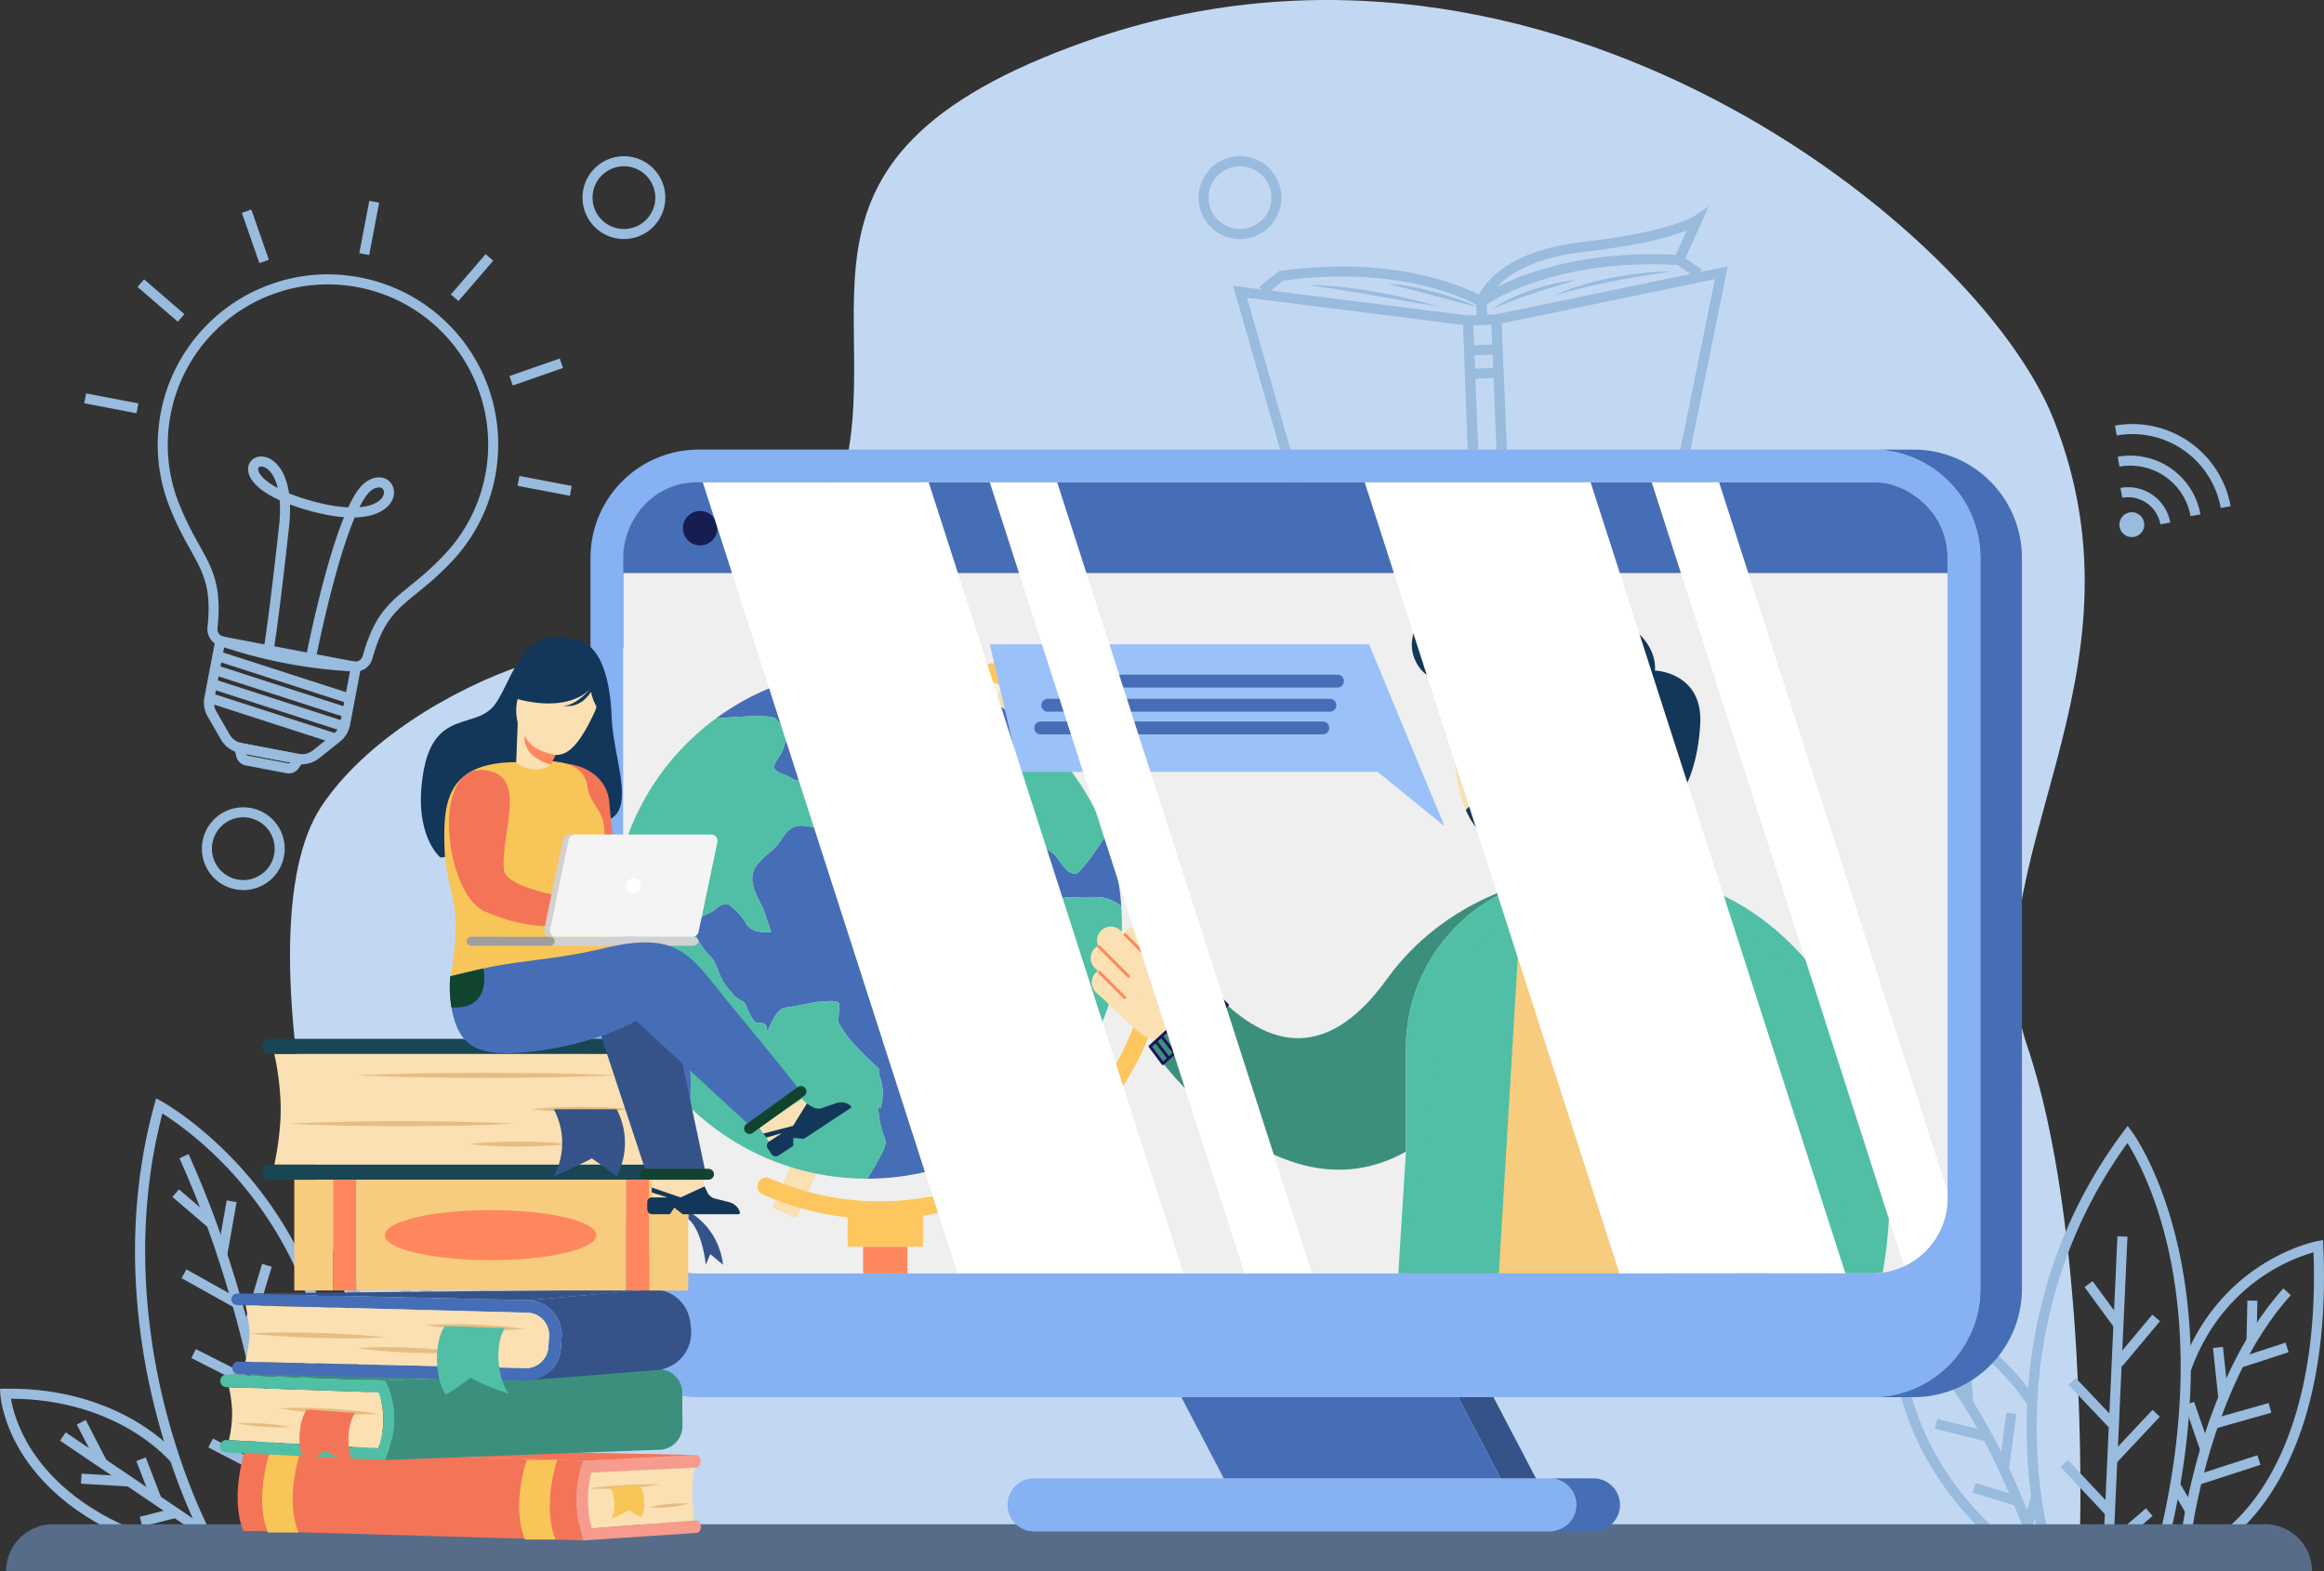<svg xmlns="http://www.w3.org/2000/svg" viewBox="0 0 2777.975 1878.156"><rect x="0" y="0" width="2777.975" height="1878.156" fill="#333333" stroke="none"/><defs><clipPath id="prefix__a" transform="translate(-360.852 -312.827)"><path d="M2688.84 979.722v764.906a90.282 90.282 0 01-51.89 81.719 89.14 89.14 0 01-38.38 8.616H1196.17a90.449 90.449 0 01-90.337-90.335V979.722a90.449 90.449 0 0190.337-90.334H2598.57a90.393 90.393 0 0190.27 90.334z" fill="none"/></clipPath></defs><g style="isolation:isolate"><path d="M2486.454 1823.128s9.22-359.302-63.252-572.775c-72.472-213.472 154.523-439.449 31.435-749.337-90.78-228.551-610.16-642.064-1153.015-452.803-412.148 143.692-223.081 341.867-304.689 555.004-81.607 213.137-200.56 448.557-243.573 495.449-43.014 46.891 40.06-180.913 40.248-282.312.188-101.399-306.982-6.991-409.406 147.544-102.424 154.535 31.493 642.709 85.169 739.04 53.676 96.33 184.396 120.191 184.396 120.191z" fill="#c2d8f2"/><path d="M2278.53 872.562a49.492 49.492 0 1149.492-49.492 49.548 49.548 0 01-49.492 49.492zm0-86.984a37.492 37.492 0 1037.492 37.492 37.535 37.535 0 00-37.492-37.492zM745.801 285.737a49.492 49.492 0 1149.492-49.492 49.548 49.548 0 01-49.492 49.492zm0-86.984a37.492 37.492 0 1037.492 37.492 37.535 37.535 0 00-37.492-37.492zM290.822 1063.974a49.492 49.492 0 1149.492-49.492 49.548 49.548 0 01-49.492 49.492zm0-86.985a37.492 37.492 0 1037.492 37.493 37.535 37.535 0 00-37.492-37.493zM1482.235 285.737a49.492 49.492 0 1149.492-49.492 49.548 49.548 0 01-49.492 49.492zm0-86.984a37.492 37.492 0 1037.492 37.492 37.535 37.535 0 00-37.492-37.492zM345.146 924.527a14.387 14.387 0 01-2.692-.254l-48.655-9.265a14.508 14.508 0 01-11.356-10.792l-4.393-18.026 89.64 17.069-10.709 15.15a14.52 14.52 0 01-11.835 6.118zm-51.02-23.06a2.481 2.481 0 001.918 1.753l48.654 9.265a2.482 2.482 0 002.428-.926z" fill="#9bd"/><path d="M360.795 913.563a33.348 33.348 0 01-6.243-.59l-67.852-12.92a33.278 33.278 0 01-22.64-16.106l-15.863-27.563a33.325 33.325 0 01-3.852-22.847l14.131-74.216 174.044 33.141-14.131 74.216a33.325 33.325 0 01-11.98 19.831l-24.883 19.805a33.279 33.279 0 01-20.731 7.249zM268.02 773.355l-11.887 62.427a21.32 21.32 0 002.464 14.616l15.864 27.563a21.288 21.288 0 0014.483 10.303l67.853 12.92a21.291 21.291 0 0017.257-4.26l24.883-19.804a21.322 21.322 0 007.664-12.687l11.886-62.427z" fill="#9bd"/><path d="M424.749 802.824a20.777 20.777 0 01-3.453-.289 585.209 585.209 0 01-156.668-29.83 21.216 21.216 0 01-16.592-22.896c5.055-46.95-5-64.976-20.224-92.264-7.483-13.415-15.964-28.619-24.576-50.134l-.473-1.18q-.678-1.71-1.324-3.436l-.362-.988q-.582-1.574-1.139-3.16c-.157-.448-.314-.9-.47-1.353q-.582-1.698-1.134-3.406l-.248-.756q-.645-2.024-1.247-4.068l-.375-1.291q-.453-1.572-.88-3.144l-.329-1.213q-.548-2.068-1.053-4.151l-.228-.969q-.4-1.688-.772-3.386l-.287-1.33q-.401-1.894-.767-3.786l-.11-.558c-.27-1.427-.52-2.86-.76-4.296l-.206-1.271q-.27-1.686-.513-3.384l-.164-1.14q-.297-2.166-.55-4.351l-.1-.938q-.199-1.796-.364-3.589l-.117-1.294a200.345 200.345 0 01-.314-4.132l-.026-.347a204.058 204.058 0 01-.23-4.476l-.045-1.247q-.063-1.78-.093-3.573l-.02-1.072q-.027-2.249-.005-4.499l.016-.947q.027-1.85.089-3.7l.044-1.27c.058-1.476.128-2.953.218-4.433l.008-.144c.094-1.526.212-3.054.341-4.583l.112-1.248q.167-1.843.368-3.694l.11-1.02q.263-2.295.575-4.582l.141-.978q.267-1.874.566-3.74l.205-1.259c.258-1.546.527-3.087.821-4.63q.483-2.54 1.029-5.054c.071-.329.147-.656.223-.984l.19-.832c.239-1.06.477-2.122.732-3.175.103-.421.21-.836.317-1.251l.264-1.037c.223-.886.447-1.772.683-2.651.126-.466.257-.93.389-1.392l.325-1.155c.218-.78.436-1.56.665-2.333.152-.515.31-1.027.47-1.538l.276-.897c.245-.798.49-1.596.746-2.389.175-.541.355-1.078.537-1.614l.28-.836c.26-.774.518-1.547.787-2.314.198-.564.4-1.123.604-1.681l.238-.653c.287-.793.575-1.585.873-2.372.23-.61.47-1.22.71-1.832l.12-.31c.328-.835.655-1.671.993-2.5.267-.657.541-1.31.815-1.963l.07-.168c.344-.818.689-1.634 1.042-2.446.31-.71.625-1.414.94-2.117.363-.805.726-1.607 1.097-2.403.324-.698.655-1.394.988-2.089q.57-1.188 1.15-2.365.51-1.03 1.037-2.061.595-1.168 1.201-2.322.538-1.023 1.086-2.037.62-1.148 1.254-2.283.56-1.004 1.132-2.005.646-1.129 1.304-2.243.584-.99 1.18-1.979c.444-.734.898-1.468 1.354-2.201.404-.65.809-1.296 1.219-1.939.464-.728.936-1.45 1.409-2.17.42-.638.837-1.275 1.262-1.906.48-.714.97-1.423 1.46-2.132l.173-.25c.373-.54.747-1.08 1.126-1.615.473-.668.955-1.33 1.436-1.99l.308-.424c.366-.504.733-1.008 1.104-1.507.47-.63.945-1.25 1.419-1.87l.513-.672c.335-.438.67-.876 1.009-1.31.479-.611.967-1.219 1.456-1.825l.55-.686c.336-.42.673-.84 1.014-1.254.473-.576.953-1.144 1.433-1.712l.697-.827c.325-.387.65-.774.98-1.157.518-.6 1.044-1.192 1.57-1.785l.658-.744c.319-.362.638-.724.961-1.082.52-.574 1.047-1.14 1.575-1.707l.827-.891c.289-.314.578-.627.872-.937.679-.715 1.37-1.422 2.063-2.128l.583-.6c.232-.24.465-.48.7-.717q1.688-1.698 3.416-3.356c.17-.163.344-.326.52-.488l.318-.298c.884-.838 1.766-1.672 2.66-2.491.302-.276.606-.547.91-.816l.887-.794a96.036 96.036 0 012.848-2.5l.9-.77c.56-.478 1.118-.957 1.683-1.427.393-.327.79-.649 1.188-.971l.89-.725c.545-.443 1.09-.887 1.64-1.324.411-.327.828-.65 1.245-.972l.834-.646c.567-.441 1.135-.882 1.708-1.315.466-.352.938-.7 1.41-1.048l.613-.453c.607-.45 1.215-.898 1.828-1.34.49-.352.981-.697 1.473-1.043l.604-.425c.613-.43 1.226-.86 1.843-1.284.547-.375 1.097-.743 1.647-1.111l.246-.164c.733-.49 1.408-.94 2.088-1.384a208.92 208.92 0 011.8-1.153l.133-.085c.704-.446 1.404-.89 2.11-1.327.657-.406 1.313-.803 1.97-1.199q1.066-.643 2.136-1.273a219.713 219.713 0 014.16-2.374q1.013-.562 2.037-1.115 1.087-.588 2.184-1.164 1.023-.538 2.062-1.068 1.103-.563 2.212-1.112 1.037-.515 2.088-1.021 1.115-.537 2.235-1.058 1.055-.492 2.114-.974 1.132-.513 2.268-1.008c.71-.31 1.42-.62 2.135-.924.759-.323 1.522-.637 2.286-.95l.101-.042c.687-.282 1.375-.564 2.066-.838.766-.305 1.539-.6 2.31-.896l.175-.067c.669-.257 1.338-.513 2.01-.762.757-.28 1.52-.55 2.284-.822l.384-.137c.622-.222 1.244-.444 1.868-.659.677-.231 1.355-.455 2.033-.678l.797-.263c.584-.193 1.168-.386 1.754-.572.664-.21 1.333-.412 2.002-.615l.98-.297c.546-.167 1.092-.333 1.64-.493.661-.193 1.327-.376 1.993-.56l1.11-.308c.52-.146 1.041-.291 1.566-.43.627-.166 1.262-.326 1.897-.484l1.294-.327c.501-.127 1.003-.255 1.507-.376a145.91 145.91 0 011.99-.457l1.345-.304c.468-.108.935-.215 1.405-.316.781-.167 1.566-.323 2.35-.478l1.26-.254c.385-.078.77-.157 1.155-.23q2.373-.45 4.755-.842c.421-.07.845-.132 1.269-.195l1.255-.192c.769-.12 1.538-.24 2.31-.348.497-.07.997-.132 1.497-.194l1.32-.169c.681-.089 1.362-.178 2.045-.256.54-.062 1.08-.117 1.621-.171l1.315-.135c.65-.069 1.3-.137 1.952-.196.56-.051 1.12-.094 1.68-.137l1.244-.098c.663-.052 1.326-.105 1.991-.15.612-.04 1.225-.072 1.84-.105l.999-.053a149.08 149.08 0 012.097-.106c.63-.026 1.262-.045 1.895-.063l.804-.023c.753-.023 1.505-.046 2.26-.058.702-.012 1.402-.015 2.102-.018l.555-.003c.773-.005 1.545-.008 2.32-.002.756.006 1.508.02 2.262.035l.21.004c.843.017 1.685.035 2.528.061.826.027 1.652.064 2.48.1.848.038 1.69.077 2.536.125.828.047 1.66.103 2.492.16.848.06 1.69.12 2.534.19q1.254.102 2.504.222 1.269.12 2.54.254 1.253.134 2.51.285l.505.056c.265.03.53.059.795.092.234.029.463.062.693.096l.399.057q1.617.211 3.237.452c.757.112 1.517.224 2.273.344 1.04.166 2.082.344 3.125.526l.367.064c.648.113 1.296.225 1.941.346l.815.144c.557.107 1.106.22 1.655.335l1.39.283c.481.096.963.193 1.441.296 1.41.3 2.817.622 4.22.952l.94.217a203.272 203.272 0 01154.335 221.995l-.124.987q-.258 2.058-.555 4.11c-.09.611-.184 1.229-.28 1.847q-.258 1.666-.544 3.328c-.13.757-.265 1.52-.405 2.283l-.091.519c-.046.269-.093.538-.144.807-.068.357-.142.71-.215 1.065l-.132.638c-.157.79-.316 1.583-.483 2.375-.22 1.04-.453 2.079-.689 3.116l-.088.388c-.136.599-.272 1.197-.415 1.796-.276 1.158-.569 2.309-.864 3.458l-.137.549c-.072.294-.144.588-.222.882l-.45 1.65q-.536 1.952-1.1 3.87l-.168.576q-.629 2.108-1.302 4.181l-.362 1.118q-.674 2.051-1.381 4.07l-.316.878q-.636 1.78-1.305 3.548l-.347.921q-.759 1.98-1.564 3.945l-.448 1.087q-.814 1.961-1.665 3.909l-.233.522q-.797 1.798-1.638 3.595l-.486 1.039q-.898 1.896-1.826 3.756l-.49.967q-.834 1.651-1.695 3.279l-.392.745a206.894 206.894 0 01-2.007 3.655l-.6 1.063q-1.027 1.804-2.084 3.583l-.456.752q-.923 1.533-1.883 3.061l-.6.957q-1.092 1.72-2.212 3.407L561 644.94q-1.032 1.535-2.092 3.054l-.484.694q-1.132 1.603-2.29 3.175l-.757 1.023q-1.198 1.61-2.423 3.194l-.7.889q-1.044 1.331-2.114 2.649l-.693.855a204.103 204.103 0 01-2.55 3.04l-.864 1.004q-1.286 1.486-2.599 2.95l-.641.704c-.484.532-.972 1.07-1.466 1.603l-1.504 1.604c-15.99 17.008-29.674 28.106-41.747 37.897-24.366 19.762-40.463 32.816-52.939 78.064a21.241 21.241 0 01-20.388 15.484zm-32.255-462.876q-.7 0-1.401.005l-.559.002c-.652.003-1.303.006-1.954.017-.7.012-1.4.033-2.103.054l-.82.024c-.58.017-1.16.034-1.74.058-.648.027-1.294.062-1.94.098l-1.024.055c-.56.03-1.12.058-1.68.096-.61.04-1.22.089-1.828.137l-1.279.1c-.505.04-1.011.078-1.516.124-.594.054-1.189.117-1.783.179l-1.364.14c-.485.049-.969.098-1.452.154-.622.07-1.243.152-1.863.233l-1.39.178c-.44.055-.88.11-1.319.17-.71.1-1.416.21-2.122.32l-1.343.206c-.36.053-.72.106-1.079.165q-2.243.37-4.47.791c-.323.062-.649.128-.974.195l-1.347.271c-.723.143-1.446.286-2.166.44-.411.09-.82.183-1.23.278l-1.41.32c-.607.135-1.214.27-1.818.415-.447.108-.895.222-1.343.336l-1.344.34c-.578.144-1.157.288-1.733.441-.475.126-.942.257-1.41.388l-1.15.32c-.61.168-1.222.336-1.83.513-.5.145-.996.297-1.493.449l-1.008.306a142.1 142.1 0 00-1.85.568c-.54.17-1.076.348-1.612.525l-.812.269c-.63.207-1.262.415-1.89.63-.578.198-1.153.404-1.729.61l-.33.117c-.783.279-1.499.533-2.21.796-.63.233-1.253.472-1.877.71l-.176.068c-.727.279-1.454.557-2.177.844-.65.258-1.294.522-1.939.787l-.098.04c-.717.295-1.436.59-2.152.895-.673.286-1.343.578-2.012.871q-1.07.469-2.133.947-.996.452-1.99.917-1.053.492-2.103.996-.987.475-1.968.962-1.047.518-2.08 1.046-.974.498-1.94 1.006c-.692.362-1.374.726-2.054 1.094q-.964.521-1.92 1.05-1.022.568-2.032 1.147c-.626.358-1.256.72-1.882 1.088-.676.396-1.344.797-2.012 1.199-.619.373-1.239.748-1.856 1.129-.661.41-1.323.829-1.984 1.249l-.131.083c-.565.359-1.13.718-1.69 1.082-.64.418-1.276.843-1.912 1.267l-.3.2c-.512.343-1.025.686-1.534 1.035-.578.396-1.152.8-1.726 1.203l-.605.426c-.455.319-.91.638-1.36.963-.57.41-1.137.83-1.704 1.249l-.631.465c-.431.318-.863.636-1.29.96-.533.402-1.059.81-1.585 1.22l-.856.663c-.376.29-.752.58-1.124.876-.509.404-1.01.814-1.512 1.224l-.926.752c-.356.288-.711.576-1.063.869-.521.433-1.035.874-1.549 1.315l-.947.808c-.313.266-.626.532-.936.802-.556.485-1.103.978-1.65 1.47l-.943.843c-.26.231-.52.463-.777.697a201.36 201.36 0 00-2.504 2.345l-.788.739q-1.627 1.56-3.216 3.16c-.194.194-.385.392-.575.59l-.646.664c-.647.66-1.294 1.32-1.93 1.99-.255.269-.503.538-.751.807l-.873.941a139.31 139.31 0 00-1.455 1.577c-.286.316-.569.637-.85.958l-.696.786c-.488.55-.976 1.1-1.458 1.657-.295.343-.585.688-.875 1.033l-.722.857c-.444.525-.888 1.05-1.324 1.581-.31.377-.616.76-.922 1.142l-.567.705c-.454.565-.909 1.13-1.356 1.7-.31.397-.615.796-.92 1.195l-.52.68c-.444.58-.888 1.16-1.325 1.747-.343.46-.683.929-1.024 1.397l-.309.425c-.451.62-.902 1.24-1.346 1.867-.354.499-.702 1.003-1.05 1.506l-.173.25c-.459.663-.92 1.33-1.372 2.004-.401.595-.795 1.195-1.188 1.794-.444.675-.888 1.355-1.325 2.04q-.579.906-1.147 1.823-.641 1.031-1.274 2.073c-.376.621-.744 1.24-1.11 1.861q-.621 1.054-1.227 2.11-.536.936-1.064 1.884-.597 1.072-1.18 2.15-.515.952-1.02 1.914-.573 1.087-1.13 2.184a178.72 178.72 0 00-2.058 4.164c-.312.652-.624 1.306-.93 1.964-.35.752-.691 1.507-1.031 2.263-.296.66-.593 1.322-.884 1.988-.332.763-.656 1.533-.98 2.303l-.07.17c-.258.61-.514 1.22-.764 1.835-.318.78-.625 1.566-.933 2.352l-.123.314c-.221.565-.443 1.13-.658 1.7-.28.74-.548 1.48-.817 2.22l-.243.666c-.186.513-.373 1.026-.554 1.542-.25.714-.491 1.434-.732 2.155l-.29.86c-.164.489-.329.977-.488 1.468-.237.736-.464 1.479-.692 2.221l-.29.936c-.142.46-.285.92-.422 1.383-.212.717-.413 1.439-.616 2.16l-.338 1.203c-.116.41-.233.82-.344 1.231-.22.818-.427 1.641-.634 2.465l-.282 1.107c-.093.359-.186.718-.274 1.08-.238.984-.462 1.98-.685 2.975l-.212.925c-.062.265-.124.53-.182.798q-.512 2.37-.969 4.76c-.276 1.454-.53 2.907-.772 4.36l-.193 1.185q-.284 1.766-.534 3.526l-.132.92q-.296 2.16-.541 4.31l-.104.965q-.19 1.74-.347 3.476l-.106 1.177a195.576 195.576 0 00-.321 4.314l-.008.148c-.084 1.38-.15 2.769-.204 4.157l-.042 1.19a191.52 191.52 0 00-.083 3.484l-.016.89q-.021 2.124.005 4.233l.02 1.007q.028 1.69.087 3.364l.043 1.177c.058 1.405.126 2.807.215 4.206l.023.312c.086 1.317.186 2.611.297 3.903l.11 1.215q.156 1.697.341 3.376l.096.888c.157 1.362.33 2.729.518 4.092l.154 1.073q.227 1.59.482 3.183l.193 1.196c.225 1.344.46 2.693.715 4.036l.104.522q.343 1.788.72 3.562l.272 1.255q.348 1.593.725 3.183l.214.913q.475 1.959.992 3.906l.31 1.14q.401 1.482.827 2.955l.353 1.218q.568 1.916 1.172 3.826l.235.716q.518 1.604 1.066 3.2.219.636.442 1.27.526 1.5 1.073 2.98l.34.926q.609 1.625 1.245 3.233l.452 1.125c8.332 20.818 16.614 35.664 23.921 48.764 15.756 28.243 27.14 48.65 21.675 99.39a9.147 9.147 0 007.341 9.915l.404.076.388.132a573.213 573.213 0 00154.177 29.357l.414.021.408.078a9.146 9.146 0 0010.47-6.518c13.498-48.955 31.723-63.736 56.948-84.193 11.779-9.553 25.129-20.38 40.583-36.82l1.43-1.525c.467-.502.924-1.005 1.38-1.509l.6-.657c.83-.922 1.643-1.85 2.45-2.782l.814-.945q1.213-1.42 2.402-2.864l.649-.8q1.007-1.24 1.99-2.495l.658-.835q1.152-1.486 2.278-3.002l.713-.966q1.087-1.48 2.155-2.986l.455-.652q.996-1.426 1.968-2.874l.641-.956q1.055-1.59 2.082-3.204l.563-.898q.9-1.436 1.776-2.888l.43-.71c.66-1.104 1.311-2.23 1.955-3.36l.563-.996q.96-1.714 1.889-3.44l.37-.705q.81-1.53 1.593-3.081l.458-.904q.88-1.763 1.718-3.536l.458-.98q.79-1.691 1.548-3.395l.211-.473c.54-1.225 1.058-2.454 1.57-3.688l.419-1.013c.505-1.237.996-2.473 1.474-3.718l.326-.865q.628-1.66 1.227-3.34l.298-.826c.444-1.263.876-2.54 1.298-3.824l.34-1.05c.422-1.31.833-2.62 1.227-3.937l.157-.543q.535-1.812 1.034-3.64l.426-1.557c.06-.224.112-.443.166-.662l.172-.69c.277-1.078.553-2.163.815-3.256.132-.553.257-1.106.382-1.658l.09-.396c.222-.977.442-1.954.65-2.937.157-.748.306-1.492.454-2.236l.153-.745c.06-.285.12-.571.174-.859.038-.198.072-.399.107-.599l.115-.653c.13-.711.257-1.429.38-2.147q.271-1.572.513-3.133c.09-.578.179-1.159.263-1.739q.284-1.943.524-3.872l.115-.922a191.276 191.276 0 00-145.228-208.9l-.884-.204a191.55 191.55 0 00-3.975-.897 94.617 94.617 0 00-1.287-.264l-1.482-.302c-.482-.1-.964-.201-1.45-.294l-.769-.136c-.6-.112-1.201-.216-1.802-.32l-.375-.065c-.983-.172-1.965-.34-2.946-.496a182.81 182.81 0 00-2.139-.324q-1.529-.226-3.048-.426l-2.25-.284c-.787-.093-1.578-.184-2.368-.268q-1.194-.128-2.386-.238a203.59 203.59 0 00-2.36-.21c-.793-.065-1.589-.123-2.385-.178-.78-.054-1.563-.107-2.347-.152a188 188 0 00-2.377-.116c-.785-.035-1.563-.07-2.34-.094-.793-.026-1.585-.042-2.377-.058l-.211-.004c-.707-.014-1.412-.028-2.117-.033q-.384-.003-.769-.003z" fill="#9bd"/><path d="M376.344 793.273l-11.786-2.257c.09-.474 9.24-48.015 22.533-97.705 7.835-29.286 15.565-53.616 22.976-72.314q.56-1.41 1.116-2.778c-13.414-1.007-29.853-4.08-49.978-10.256q-7.834-2.405-14.575-4.937a186.546 186.546 0 01-1.155 27.066c-14.056 127.711-19.327 152.896-19.545 153.906l-11.73-2.527c.05-.24 5.43-26.239 19.347-152.691a161.631 161.631 0 00.72-30.856c-30.786-14.043-39.95-29.647-37.246-40.941 1.897-7.919 9.74-12.541 18.66-10.989 9.744 1.697 18.499 9.91 24.019 22.533a82.013 82.013 0 015.76 21.135c5.625 2.31 12.017 4.604 19.267 6.83 20.88 6.408 37.95 9.392 51.545 10 7.49-16.082 14.69-26.247 21.852-30.908 12.071-7.852 22.06-5.222 27.384-.142 6.36 6.067 7.281 15.865 2.294 24.38-3.15 5.378-13.75 17.974-43.78 18.746-7.089 16.662-15.573 41.34-25.339 77.844-13.182 49.276-22.249 96.391-22.339 96.861zm76.73-210.642a16.166 16.166 0 00-8.405 3.012c-3.329 2.165-8.362 7.569-14.968 20.624 15.215-1.334 24.167-6.4 27.746-12.51 2.445-4.175 1.65-7.847-.222-9.633a5.83 5.83 0 00-4.152-1.493zm-140.827-24.936c-1.61 0-3.185.533-3.556 2.083-.99 4.135 4.458 13.54 23.309 23.604-4.022-16.59-11.811-24.422-18.378-25.565a8.066 8.066 0 00-1.375-.122zM258.034 789.743l3.69-11.42 158.394 51.175-3.69 11.42zM254.852 806.452l3.689-11.42 158.394 51.175-3.689 11.419zM251.67 823.16l3.69-11.418 158.394 51.175-3.69 11.418zM248.49 839.87l3.689-11.42 150.942 48.768-3.69 11.418zM618.643 580.717l2.245-11.788 62.543 11.909-2.244 11.788zM608.963 449.486l60.119-20.958 3.95 11.331-60.119 20.959zM538.914 352.008l41.583-48.21 9.087 7.838L548 359.846zM429.508 302.613l11.912-62.543 11.788 2.245-11.912 62.543zM289.108 254.421l11.331-3.95 20.959 60.118-11.332 3.95zM164.378 343.004l7.838-9.086 48.209 41.585-7.838 9.086zM100.65 482.084l2.245-11.788 62.544 11.909-2.245 11.788zM1772.801 720.276l-201.672-39.797-97.17-338.794 286.682 36.153zm-192.158-50.151l179.629 35.447-11.262-317.106-258.5-32.599zM1797.319 719.305l-14.963-342.327 282.923-58.716-70.069 345.42zm-2.53-332.652l13.858 317.003 176.26-49.544 64.995-320.403z" fill="#9bd"/><path d="M1762.128 719.104l-13.535-341.71 45.737-1.811 13.535 341.709zm-1.07-330.194l12.586 317.728 21.756-.862-12.585-317.728z" fill="#9bd"/><path d="M1765.704 382.721l-.99-24.977 2.593-1.886c.862-.627 21.572-15.515 61.669-29.294 36.742-12.626 97.51-26.64 178.348-21.696l1.631.1 25.363 17.097-6.707 9.95-22.648-15.267c-77.758-4.524-136.137 8.879-171.514 20.968-30.74 10.505-49.87 21.85-56.485 26.108l.73 18.423z" fill="#9bd"/><path d="M1765.704 382.721l-.73-18.422c-6.925-3.717-26.893-13.517-58.373-21.559-36.222-9.253-95.482-17.993-172.635-7.336l-21.368 17.012-7.475-9.39 23.931-19.05 1.62-.228c80.197-11.322 141.878-2.159 179.504 7.521 41.062 10.565 62.884 23.768 63.793 24.325l2.733 1.675.99 24.978z" fill="#9bd"/><path d="M1776.608 362.35l-11.556-3.236c.649-2.346 17.122-57.603 126.9-69.942 103.256-11.605 132.834-30.674 133.12-30.865l17.409-11.613-8.574 19.049-21.48 47.582-10.938-4.937 14.8-32.785c-18.351 7.119-55.294 17.885-122.997 25.494-53.025 5.96-81.978 22.407-96.93 35.154-15.963 13.609-19.718 25.975-19.754 26.099zM1755.536 412.947l34.217-1.355.475 11.99-34.217 1.355zM1756.645 440.942l34.216-1.355.475 11.991-34.216 1.354zM1765.205 665.757l34.224-1.115.391 11.993-34.225 1.115zM1764.293 637.754l34.224-1.115.391 11.993-34.225 1.115z" fill="#9bd"/><path d="M1783.983 369.452a103.426 103.426 0 0111.122-7.133q5.759-3.248 11.755-6.041a238.768 238.768 0 0124.518-9.83l6.284-2.029c2.094-.68 4.22-1.252 6.336-1.854 4.237-1.19 8.495-2.298 12.79-3.255 4.27-1.045 8.617-1.772 12.928-2.605 4.344-.697 8.698-1.319 13.072-1.785-4.17 1.446-8.38 2.64-12.562 3.935l-6.267 1.935c-2.09.638-4.19 1.222-6.262 1.912-2.078.67-4.158 1.323-6.248 1.939-2.09.613-4.147 1.34-6.221 2.003-4.159 1.296-8.277 2.706-12.41 4.066-8.236 2.815-16.449 5.686-24.589 8.787-8.128 3.133-16.233 6.335-24.246 9.955zM1857.544 353.585a230.837 230.837 0 0133.552-12.796q17.197-5.24 34.853-8.786c2.939-.582 5.89-1.096 8.837-1.643l4.424-.785 4.444-.67 8.893-1.281c2.972-.367 5.95-.694 8.928-1.006 5.942-.734 11.933-1.03 17.897-1.464q2.239-.15 4.485-.203l4.488-.126c2.992-.068 5.982-.126 8.973-.125-5.909 1.024-11.83 1.726-17.723 2.652l-8.836 1.351c-1.47.24-2.947.412-4.415.66l-4.404.736c-2.934.498-5.87.98-8.809 1.424l-8.778 1.586-4.392.765-4.374.858c-2.917.565-5.842 1.091-8.754 1.681-11.648 2.357-23.254 4.913-34.805 7.748-11.544 2.868-23.052 5.901-34.484 9.424zM1767.246 367.274c-9.165-2.17-18.227-4.543-27.275-6.95l-27.113-7.223-27.115-7.135-27.264-6.883a223.602 223.602 0 0128.017 3.453c9.248 1.732 18.44 3.777 27.52 6.218q13.625 3.648 26.97 8.222c8.89 3.05 17.696 6.365 26.26 10.298zM1718.139 366.15c-13.015-2.048-25.962-4.29-38.9-6.56l-19.401-3.386-9.693-1.714-9.701-1.66c-6.465-1.112-12.926-2.255-19.403-3.28-3.235-.536-6.464-1.13-9.705-1.619-3.242-.49-6.479-1.02-9.715-1.566a2278.515 2278.515 0 00-38.996-5.712 361.274 361.274 0 0139.457 2.23c6.552.694 13.086 1.544 19.608 2.456 3.264.445 6.518.952 9.767 1.482l9.75 1.577c6.478 1.182 12.96 2.33 19.414 3.63 3.228.643 6.447 1.324 9.667 2.006q4.835.994 9.641 2.126c12.834 2.924 25.609 6.126 38.21 9.99zM2654.535 607.23a107.292 107.292 0 00-124.331-86.667l-2.11-11.814a119.3 119.3 0 01138.253 96.372z" fill="#9bd"/><path d="M2618.462 616.998a73.217 73.217 0 00-84.943-59.211l-2.11-11.814a85.216 85.216 0 0198.866 68.916zM2582.39 626.766a39.267 39.267 0 00-45.556-31.756l-2.109-11.813a51.266 51.266 0 0159.478 41.46z" fill="#9bd"/><circle cx="2909.115" cy="939.996" r="14.901" transform="rotate(-72.014 2513.46 1031.853)" fill="#9bd"/><path d="M445.977 1836.824l-7.995-8.948c.454-.405 45.784-41.337 83.594-108.73 34.083-60.75 68.755-155.926 42.707-266.83-16.833 5.809-66.98 25.805-114.433 71.397-53.266 51.18-114.022 146.186-100.967 308.154l-11.96.965c-5.933-73.601 2.415-140.11 24.814-197.682a332.211 332.211 0 0180.223-120.496c60.037-57.482 122.407-75.083 125.033-75.804l5.898-1.62 1.506 5.928a356.359 356.359 0 014.286 157.649c-8.265 42.068-24.025 83.98-46.842 124.567-38.803 69.025-83.96 109.751-85.864 111.45z" fill="#9bd"/><path d="M401.92 1833.85l-11.618-3c.133-.518 13.652-52.564 37.779-119.398 22.303-61.781 58.518-149.266 104.384-215.199l9.85 6.854c-86.429 124.24-139.865 328.692-140.394 330.743z" fill="#9bd"/><path fill="#9bd" d="M373.801 1727.34l10.942-4.928 29.131 64.681-10.941 4.928zM423.754 1728.787l68.448-34.056 5.346 10.745-68.448 34.056zM420.742 1608.438l11.37-3.837 22.504 66.683-11.37 3.837zM474.496 1601.317l59.906-34.406 5.976 10.406-59.905 34.406zM471.802 1521.744l11.364-3.854 17.392 51.287-11.365 3.854zM71.763 1722.1l6.725-9.94 170.294 115.22-6.725 9.939z"/><path d="M240.134 1835.189c-.327-.61-32.957-61.967-55.918-155.544a781.313 781.313 0 01-22.57-164.114c-1.871-67.504 5.853-133.209 22.957-195.29l2.014-7.31 6.65 3.64c1.57.859 38.958 21.553 82.491 66.198a461.58 461.58 0 0166.284 86.235 450.173 450.173 0 0150.76 125.107l-11.669 2.801c-23.349-97.268-74.69-165.406-113.647-205.438-31.814-32.69-60.785-52.497-73.366-60.404-35.32 135.067-18.748 262.008 1.662 345.352 22.578 92.203 54.604 152.492 54.924 153.09z" fill="#9bd"/><path d="M327.867 1832.7c-.033-.567-3.503-57.68-19.174-141.137-14.449-76.949-42.523-192.68-94.213-307.04l10.934-4.944c52.217 115.524 80.544 232.334 95.113 309.985 15.79 84.153 19.286 141.863 19.32 142.436z" fill="#9bd"/><path fill="#9bd" d="M206.094 1430.791l7.806-9.115 42.868 36.712-7.806 9.115zM259.746 1498.637l11.25-63.732 11.816 2.086-11.249 63.732zM217.022 1527.876l5.85-10.479 63.653 35.538-5.85 10.478zM288.1 1594.622l25.203-83.827 11.492 3.455-25.204 83.827zM228.718 1623.376l5.426-10.703 76.448 38.76-5.427 10.702zM309.422 1689.842l37.16-85.043 10.996 4.805-37.16 85.043zM249.004 1730.2l5.538-10.647 74.729 38.872-5.538 10.646zM324.324 1787.055l11.847-25.81 10.906 5.006-11.847 25.81zM151.218 1837.87c-74.778-31.878-111.786-76.55-129.664-108.412C1.996 1694.606.382 1667.465.323 1666.326L0 1660.125l6.208-.11c72.487-1.28 124.973 20.54 156.227 39.074 34.06 20.196 50.755 40.592 51.449 41.45l-9.331 7.545 4.665-3.772-4.66 3.778c-.16-.196-16.35-19.87-48.744-38.975-28.878-17.033-76.761-36.989-142.705-37.152 1.594 9.579 6.219 29.207 19.258 52.24 17.004 30.038 52.242 72.227 123.557 102.627z"/><path fill="#9bd" d="M91.814 1702.855l10.664-5.503 25.312 49.052-10.664 5.503zM96.791 1773.548l.709-11.978 57.546 3.405-.708 11.978zM162.998 1746.468l11.199-4.312 18.783 48.77-11.198 4.312zM167.116 1813.118l41.398-10.55 2.964 11.629-41.398 10.55zM2520.54 1741.171l52.458-55.889 8.75 8.214-52.458 55.888zM2463.167 1753.594l8.746-8.217 54.55 58.056-8.745 8.217zM2528.334 1834.695l36.835-31.702 7.828 9.096-36.835 31.702zM2312.748 1707.819l2.894-11.647 61.729 15.338-2.894 11.646zM2389.42 1755.46l8.948-66.865 11.895 1.592-8.948 66.864zM2358.043 1784.246l3.531-11.468 52.454 16.153-3.532 11.469zM2417.802 1821.642l10.54-34.586 11.48 3.498-10.54 34.586zM2644.286 1696.222l67.462-19.067 3.263 11.546-67.461 19.067z"/><path d="M2438.04 1840.899c-.753-2.624-18.42-65.328-15.09-157.32a603.559 603.559 0 0126.378-156.94 573.708 573.708 0 0189.127-174.363l4.802-6.412 4.802 6.411c1.267 1.692 31.255 42.338 51.903 123.212 12.075 47.295 18.395 98.613 18.786 152.526.486 67.274-8.311 138.816-26.148 212.638l-11.664-2.818c39.846-164.911 26.017-286.454 7.398-359.377-15.34-60.092-36.215-97.629-45.32-112.142-83.73 115.336-105.048 235.806-108.056 317.246-3.33 90.192 14.437 153.4 14.617 154.028z" fill="#9bd"/><path fill="#9bd" d="M2514.66 1838.971l16.388-361.23 11.989.544-16.39 361.23z"/><path fill="#9bd" d="M2491.715 1538.549l9.676-7.096 35.695 48.674-9.676 7.096zM2527.646 1625.437l45.128-53.878 9.199 7.706-45.127 53.877zM2472.514 1655.445l8.703-8.262 49.927 52.59-8.703 8.262zM2385.092 1843.966c-1.416-1.11-35.056-27.726-67.066-75.575a338.05 338.05 0 01-42.444-88.041 293.57 293.57 0 01-11.786-116.196l.643-6.462 6.393 1.15c1.05.19 26.092 4.825 58.854 21.377 30.198 15.256 72.856 43.98 104.59 94.183l-10.145 6.413c-30.168-47.731-70.742-75.119-99.467-89.689a248.414 248.414 0 00-49.519-18.99c-6.13 81.796 24.992 147.83 52.629 189.244 30.944 46.37 64.387 72.879 64.72 73.14z"/><path d="M2423.51 1841.133c-.473-1.425-48.119-143.275-120.879-219.332l8.672-8.295c39.088 40.86 70.62 99.579 90.187 141.644a865.165 865.165 0 0133.408 82.203z" fill="#9bd"/><path fill="#9bd" d="M2291.58 1643.276l3.773-11.39 41.458 13.732-3.773 11.39zM2342.788 1625.614l11.964-.921 4.04 52.461-11.965.922zM2658.052 1844.457l-5.948-10.422c.313-.18 31.586-18.575 60.985-69.834 26.765-46.665 57.298-130.666 52.347-267.183a211.485 211.485 0 00-53.98 24.266c-30.052 18.81-70.59 54.602-93.044 118.292l-11.317-3.99c23.69-67.197 66.616-104.936 98.455-124.76 34.564-21.524 63.276-27.063 64.48-27.288l6.787-1.268.31 6.896c2.86 63.642-1.522 121.837-13.027 172.968-9.243 41.08-23.083 77.742-41.134 108.963-31.023 53.657-63.545 72.58-64.914 73.36z"/><path d="M2618.713 1839.938l-11.92-1.39c.055-.469 5.668-47.555 23.447-107.416 16.45-55.393 47.006-133.491 99.148-190.985l8.889 8.06c-50.574 55.767-80.375 131.993-96.469 186.12-17.516 58.91-23.041 105.15-23.095 105.61z" fill="#9bd"/><path fill="#9bd" d="M2685.37 1602.226l1-47.642 11.998.253-1 47.641zM2674.712 1623.585l57.264-18.63 3.713 11.412-57.264 18.63zM2645.247 1611.296l11.931-1.272 6.42 60.233-11.931 1.271zM2611.35 1679.567l11.344-3.917 19.015 55.08-11.344 3.916zM2624.676 1763.476l73.64-23.904 3.705 11.414-73.64 23.904zM2594.883 1778.326l10.348-6.076 18.094 30.81-10.348 6.077z"/><path d="M2763.648 1878.156H7.306a56.126 56.126 0 0156.125-56.125h2644.091a56.126 56.126 0 0156.126 56.125z" fill="#576c89"/><path d="M2287.466 537.414h-49.736a129.46 129.46 0 01129.431 129.497v873.712a129.502 129.502 0 01-129.431 129.497h49.736a129.502 129.502 0 00129.432-129.497V666.91a129.46 129.46 0 00-129.432-129.497z" fill="#466eb6"/><path d="M1235.892 1767.177a31.722 31.722 0 000 63.443h616.611a31.722 31.722 0 000-63.443h-616.61z" fill="#86b1f2"/><path d="M1904.72 1767.177h-52.217a31.721 31.721 0 010 63.443h52.217a31.721 31.721 0 000-63.443z" fill="#466eb6"/><path fill="#355389" d="M1743.044 1670.12l50.716 97.057h42.23l-50.781-97.057h-42.165z"/><path fill="#466eb6" d="M1412.123 1670.12l50.715 97.057h330.922l-50.716-97.057h-330.921z"/><path d="M835.262 537.414H2237.73a129.46 129.46 0 01129.431 129.497v873.712a129.502 129.502 0 01-129.431 129.497H835.262a129.502 129.502 0 01-129.432-129.497V666.91a129.46 129.46 0 01129.432-129.497zm.065 984.737H2237.73a90.393 90.393 0 0090.27-90.334V666.91a90.393 90.393 0 00-90.27-90.334H835.327a90.448 90.448 0 00-90.335 90.334v764.906a90.448 90.448 0 0090.335 90.334z" fill="#86b1f2"/><path d="M2327.983 666.9v764.894a90.263 90.263 0 01-51.885 81.72 89.143 89.143 0 01-38.386 8.625H835.318a90.459 90.459 0 01-90.345-90.345V666.9a90.35 90.35 0 0190.345-90.345h1402.394a90.268 90.268 0 0190.27 90.345z" fill="#efefef"/><g clip-path="url(#prefix__a)"><path fill="#fec65e" d="M834.186 1607.754h445.797v34.234H834.186z"/><path fill="#fe875e" d="M1058.218 1561.238l-221.766 46.516h443.531l-221.765-46.516z"/><path fill="#fec65e" d="M1013.15 1529.298h90.135v38.983h-90.135zM1013.197 1451.274h90.135v38.983h-90.135z"/><path fill="#fe875e" d="M1031.731 1490.315h52.974v38.983h-52.974z"/><path d="M957.535 1374.749l22.244 9.789a3.697 3.697 0 011.894 4.873l-27.977 63.569a3.697 3.697 0 01-4.873 1.894l-22.243-9.79a3.697 3.697 0 01-1.895-4.872l27.978-63.569a3.697 3.697 0 014.872-1.894zM1213.548 793.04l22.243 9.79a3.697 3.697 0 011.895 4.872l-27.977 63.57a3.697 3.697 0 01-4.873 1.894l-22.243-9.79a3.697 3.697 0 01-1.895-4.873l27.977-63.569a3.697 3.697 0 014.873-1.894z" fill="#fae0b2"/><path d="M1051.161 1457.343a345.48 345.48 0 01-139.423-29.532 10.552 10.552 0 118.502-19.316 325.252 325.252 0 00428.731-166.682c72.251-164.158-2.524-356.485-166.682-428.737a10.552 10.552 0 118.502-19.315c174.808 76.936 254.432 281.747 177.496 456.555a347.208 347.208 0 01-317.126 207.027z" fill="#fec65e"/><path d="M825.208 1275.657c.891 17.412 0 48.19 0 48.19l-.068.068a304.03 304.03 0 01-93.5-219.695c0-8.363.343-16.657 1.029-24.814h.068c0 1.782.412 14.052 11.654 24.814 12.132 11.585 17.342 15.903 26.048 20.701 8.705 4.799 34.753 20.428 34.753 20.428s5.278 1.713 20.016 20.838 28.653 26.117 32.149 36.536c3.496 10.42 10.42 19.947 10.42 19.947s-26.049 35.645-31.259 39.14c-5.21 3.428-12.132-3.495-11.31 13.847zM1145.805 1367.785c3.359 18.028 11.242 16.109 12.27 15.766v.069a304.177 304.177 0 01-121.74 25.294 280.2 280.2 0 0018.85-32.423c8.363-17.411-1.44-12.202-4.935-46.955-3.496-34.754 0 0 2.193-5.21 2.262-5.21 4.73-20.838 0-34.753-4.318-12.75-.754-10.9-.068-10.488-1.988-1.782-33.726-30.024-43.87-46.612-3.84-6.375-5.827-9.529-6.718-10.831.41-3.359 1.508-13.71 1.508-20.701 0-6.924-19.057-3.428-24.266-3.428-5.278 0-26.117 5.21-40.17 6.924-14.12 1.713-22.414 36.467-22.414 26.048s-8.706-6.924-12.202-7.815c-3.427-.822-8.637-11.31-12.133-19.947-3.495-8.706-8.705-5.21-15.628-13.915-6.992-8.706-12.202-12.202-19.125-31.326-6.992-19.057-12.202-12.133-26.048-39.964-13.915-27.761 0 0 3.427-13.298 3.496-13.298 8.706-7.54 21.044-17.96 12.27-10.419 17.206-3.495 17.206-3.495s12.133 8.705 19.124 21.455c6.924 12.75 29.544 9.87 29.544 9.87l-5.21-15.628c-1.233-3.633-1.85-5.62-2.193-6.58l-.274-.892c-.206-.616-.548-1.508-1.028-3.016-3.496-10.419-24.334-36.467-6.923-55.592 17.342-19.124 17.342-12.133 29.544-31.257 12.133-19.125 24.334-13.915 38.18-12.202 13.916 1.782 10.488 1.782 33.04 0 22.621-1.713 26.049-1.713 33.04-26.048 6.924-24.334 0 0-3.496-22.62-3.495-22.553 0-19.057 0-38.387s-8.705-1.577-20.838 0c-12.201 1.508-15.629 1.92-22.62 7.129-6.924 5.21-17.343 19.125-31.258 22.62-13.915 3.428-8.706 0-27.83-7.06-19.125-7.06 0-17.274 3.495-32.903 3.496-15.697 16.863 0 16.863 0a79.921 79.921 0 0116.177-13.915c10.42-6.992 17.343-3.496 34.754-14.12 17.342-10.626 6.923 5.415 31.257 0 24.335-5.416 13.916-11.38 13.916-11.38v-11.31s-17.411 2.057-33.04.274c-15.63-1.713-43.46 3.496-67.725 14.875-24.335 11.379-15.698 7.746-22.62 2.742-6.924-5.004-46.956-1.92-71.085 0a304.641 304.641 0 01393.874 27.83c-3.975-3.359-41.265 10.282-44.761 20.633-3.428 10.42 1.782 13.915-10.42 26.048-12.132 12.202-12.132 12.202-39.963 22.62s-24.334-5.209-39.963 19.126c-15.629 24.265-19.125 29.475-15.629 41.676 3.496 12.133-1.782 33.04 22.552 26.049 24.335-6.924 15.698-29.544 41.746-20.839a228.27 228.27 0 0049.971 10.42s-9.048-26.049 0-31.258c9.117-5.21 25.705 3.427 36.536 12.133s10.83 6.991 17.754 17.41 13.915 14.944 19.124 13.504c5.21-1.37 24.335-29.132 24.335-29.132l11.242-16.589a304.138 304.138 0 0118.096 84.245h-.068c-18.85-12.064-22.347-10.35-51.89-10.35s-33.04 6.786-59.089-.07c-26.048-6.854-24.334-12.063-55.592-10.35-31.258 1.714-26.048-3.907-45.173 10.214-19.124 14.12-29.544-.343-34.753 32.08-5.21 32.423-13.915 27.213 0 55.044 13.915 27.762 13.915 22.552 27.761 50.382 13.916 27.83 24.335 5.21 19.125 45.173s-5.21 46.955-5.21 53.878c0 6.992-3.495 27.83-3.495 36.536 0 8.637 10.35 3.153 13.915 22.552zm-1.714-432.74v-27.762c-10.419 0 5.21-12.201-10.419 0-15.629 12.133-20.839 26.048-24.334 31.258s-11.654 8.705-11.654 8.705z" fill="#466eb6"/><path d="M1052.443 1324.326c-2.193 5.21-5.69-29.544-2.193 5.21 3.496 34.753 13.298 29.544 4.935 46.955a280.2 280.2 0 01-18.85 32.423 303.67 303.67 0 01-211.195-85l.068-.068s.891-30.777 0-48.189c-.822-17.342 6.1-10.419 11.31-13.846 5.21-3.496 31.258-39.14 31.258-39.14s-6.923-9.529-10.42-19.948c-3.495-10.42-17.41-17.411-32.148-36.536-14.738-19.125-20.016-20.838-20.016-20.838s-26.048-15.63-34.753-20.428c-8.706-4.798-13.916-9.116-26.048-20.7-11.242-10.763-11.654-23.033-11.654-24.815h-.068A303.996 303.996 0 01855.78 858.82c24.13-1.92 64.16-5.004 71.084 0 6.923 5.004-1.714 8.637 22.62-2.742 24.267-11.379 52.097-16.588 67.726-14.875 15.629 1.783 33.04-.274 33.04-.274v11.31s10.419 5.964-13.916 11.38c-24.334 5.415-13.915-10.626-31.257 0-17.411 10.624-24.335 7.128-34.754 14.12a79.921 79.921 0 00-16.177 13.915s-13.367-15.697-16.863 0c-3.496 15.63-22.62 25.843-3.496 32.903 19.125 7.06 13.916 10.488 27.83 7.06 13.916-3.495 24.335-17.41 31.258-22.62 6.992-5.21 10.42-5.621 22.621-7.13 12.133-1.576 20.838-19.33 20.838 0s-3.495 15.835 0 38.387c3.496 22.621 10.42-1.713 3.496 22.621-6.991 24.335-10.419 24.335-33.04 26.048-22.552 1.782-19.124 1.782-33.04 0-13.846-1.713-26.047-6.923-38.18 12.202-12.202 19.124-12.202 12.133-29.544 31.257-17.411 19.125 3.427 45.173 6.923 55.592.48 1.508.822 2.4 1.028 3.016l.274.892c.343.96.96 2.947 2.194 6.58l5.21 15.629s-22.621 2.879-29.545-9.87c-6.991-12.75-19.124-21.456-19.124-21.456s-4.936-6.924-17.206 3.496c-12.338 10.419-17.548 4.66-21.044 17.96-3.427 13.297-17.342-14.464-3.427 13.297 13.846 27.83 19.056 20.907 26.048 39.964 6.923 19.124 12.133 22.62 19.125 31.326 6.923 8.705 12.133 5.21 15.628 13.915 3.496 8.637 8.706 19.125 12.133 19.947 3.496.891 12.202-2.605 12.202 7.815s8.294-24.335 22.415-26.048c14.052-1.714 34.89-6.924 40.169-6.924 5.21 0 24.266-3.496 24.266 3.428 0 6.992-1.097 17.342-1.508 20.701-.48-.685-.686-.891-.755-.823 0 .275.549 1.508.549 1.851a3.477 3.477 0 00.206-1.028c.89 1.302 2.878 4.456 6.717 10.83 10.145 16.589 41.883 44.83 43.87 46.613-.685-.411-4.25-2.262.07 10.488 4.729 13.915 2.261 29.544 0 34.753zM1158.075 1383.551c-1.028.343-8.911 2.262-12.27-15.766-3.565-19.399-13.915-13.915-13.915-22.552 0-8.705 3.496-29.544 3.496-36.536 0-6.923 0-13.915 5.21-53.878s-5.21-17.343-19.126-45.173c-13.846-27.83-13.846-22.62-27.761-50.382-13.915-27.83-5.21-22.621 0-55.044s15.629-17.96 34.753-32.08c19.125-14.121 13.915-8.5 45.173-10.214 31.258-1.713 29.544 3.496 55.592 10.35 26.048 6.856 29.544.07 59.088.07s33.04-1.714 51.89 10.35h.07c.479 7.13.753 14.258.753 21.524 0 125.03-75.265 232.445-182.953 279.4zM1133.672 907.283c15.629-12.201 0 0 10.42 0v27.762l-46.408 12.201s8.158-3.496 11.654-8.705 8.705-19.125 24.334-31.258zM1322.178 998.383v.068l-11.242 16.589s-19.125 27.762-24.334 29.132c-5.21 1.44-12.202-3.084-19.125-13.503s-6.924-8.706-17.754-17.411-27.42-17.343-36.536-12.133c-9.048 5.21 0 31.257 0 31.257a228.27 228.27 0 01-49.971-10.419c-26.048-8.705-17.411 13.915-41.746 20.839-24.334 6.991-19.056-13.916-22.552-26.049-3.496-12.201 0-17.41 15.63-41.676 15.628-24.335 12.132-8.706 39.962-19.125s27.83-10.42 39.964-22.62c12.201-12.134 6.991-15.63 10.419-26.049 3.496-10.35 40.786-23.992 44.761-20.633a.067.067 0 00.069.069 305.694 305.694 0 0172.455 111.664z" fill="#50bfa5"/><path d="M1361.275 1233.478l-32.71-29.503a36.115 36.115 0 01-2.63-51.006l15.958-17.693a36.115 36.115 0 0151.006-2.63l32.71 29.503a36.115 36.115 0 012.63 51.007l-15.957 17.692a36.115 36.115 0 01-51.007 2.63z" fill="#fae0b2"/><path d="M1419.073 1174.905c9.01-1.497 17.016 15.782 15.519 6.772l-7.708-61.064a16.655 16.655 0 00-19.104-13.66 16.655 16.655 0 00-13.66 19.105l5.848 35.188a16.655 16.655 0 0019.105 13.66z" fill="#fae0b2"/><path d="M1397.263 1158.945a16.655 16.655 0 00-1.21-23.454l-26.488-23.89a16.655 16.655 0 00-23.454 1.209 16.655 16.655 0 001.21 23.454l26.488 23.89a16.655 16.655 0 0023.454-1.209z" fill="#fae0b2"/><path d="M1366.693 1159.204a16.655 16.655 0 00-1.21-23.454l-26.488-23.89a16.655 16.655 0 00-23.454 1.209 16.655 16.655 0 001.21 23.454l26.488 23.89a16.655 16.655 0 0023.454-1.21z" fill="#fae0b2"/><path d="M1359.126 1180.322a16.655 16.655 0 00-1.21-23.454l-26.488-23.891a16.655 16.655 0 00-23.454 1.21 16.655 16.655 0 001.21 23.453l26.488 23.89a16.655 16.655 0 0023.454-1.208z" fill="#fae0b2"/><path d="M1360.404 1209.326a16.655 16.655 0 00-1.209-23.454l-26.488-23.89a16.655 16.655 0 00-23.454 1.209 16.655 16.655 0 001.21 23.454l26.487 23.89a16.655 16.655 0 0023.454-1.21z" fill="#fae0b2"/><path d="M1657.674 1170.527c72.058-99.888 180.591-118.97 193.887-120.968-94.446 16.43-166.882 96.96-170.774 195.092-.138 2.79-.207 5.614-.207 8.439v123.517c-158.753 89.072-305.83-125.756-305.83-125.756l73.366-68.096c59.382 64.617 132.713 94.308 209.558-12.228z" fill="#3c8f7c"/><path d="M2258.927 1417.813c0 128.545-32.103 233.256-132.163 329.7-3.445-1-13.64-3.273-39.439-28.176-16.223-15.603-27.383-51.046-27.383-51.046s5.236-8.611 12.676-23.32l-36.27.035-224.749.207-127.994.138a18.538 18.538 0 01-18.566-19.737l15.535-248.997V1253.1c0-2.824.069-5.648.206-8.438 3.893-98.132 76.328-178.662 170.775-195.092l1.343-.207a207.488 207.488 0 0134.237-2.824h73.16a206.546 206.546 0 0134.134 2.824 203.285 203.285 0 0143.779 12.4c119.418 42.366 220.684 190.993 220.719 356.05z" fill="#50bfa5"/><path d="M2004.946 1645.385h-224.783v-.172l37.303-556.342s26.557-42.332 38.233-42.332h73.16a206.546 206.546 0 0134.134 2.824l2.858 40.644 39.06 555z" fill="#f7cc7f"/><path d="M1819.519 1056.478l-39.362 657.926-123.501-26.362 46.068-325.097s17.026-103.937 32.576-161.6 84.219-144.867 84.219-144.867zM1962.993 1049.363l41.953 664.705 147.549-16.614s21.902-107.476 42.411-208.376 1.827-277.076-49.376-326.377c-51.203-49.301-182.537-113.338-182.537-113.338z" fill="#50bfa5"/><path d="M2026.862 1249.659s23.357 51.74 40.822 132.077c17.464 80.337-7.742 286.555-7.742 286.555l12.682-24.633s57.407-117.839 48.937-190.317c-8.469-72.478-36.845-136.662-94.699-203.682z" fill="#3c8f7c"/><path fill="#fe875e" d="M1342.556 1117.387l2.435-2.435 38.215 38.215-2.435 2.435zM1311.378 1131.846l2.435-2.435 37.419 37.418-2.435 2.436zM1311.996 1162.493l2.436-2.435 32.154 32.154-2.435 2.436z"/><path d="M1966.073 1098.168c-17.91 8.647-44.944 12.87-74.014 12.87-30.311 0-57.42-5.924-75.33-15.224l2.445-36.27.207-3.03a.204.204 0 01.138-.036h-.138a20.788 20.788 0 003.996-2.135c3.616-2.48 8.3-7.268 7.887-15.258-.172-3.824-3.788-14.846-3.788-14.846l-4.03-15.43-.07-.173-14.535-56.041 145.802-12.779s-12.468 67.029-10.505 91.863c1.31 16.464 19.376 14.887 19.376 14.887z" fill="#fae0b2"/><path d="M1933.667 983.182s-11.022 58.83-92.586 73.263c-5.167.93-15.224 2.376-21.907 3.1l.207-3.031a.204.204 0 01.138-.036h-.138a20.788 20.788 0 003.996-2.135c3.616-2.48 8.3-7.268 7.887-15.258-.172-3.824-4.091-16.006-4.091-16.006s78.456 7.566 106.494-39.897z" fill="#fe875e"/><path d="M1982.631 894.191c-2.437 67.789-45.017 130.458-112.806 128.021s-127.461-.03-132.678-136.845c-3.62-94.957 59.366-120.767 127.154-118.33a122.821 122.821 0 01118.33 127.154z" fill="#fae0b2"/><path d="M1754.565 841.56c5.356 3.95 13.628 7.198 26.27 8.552 44.113 4.66 124.232-31.391 124.232-31.391s-7.859 23.857-5.203 66.981c0 0 14.2-27.358 34.433-1.158 18.104 23.524-7.685 51.36-23.165 45.29 0 0-7.165 53.328-33.808 58.143-26.677 4.82-31.794-20.116-71.686-30.184-39.858-10.074-53.35 10.572-53.35 10.572 34.506 81.395 149.997 51.601 149.997 51.601s14.352 14.425 45.138 11.268c30.786-3.157 36.91-69.544 36.91-69.544 20.827 7.425 44.413-33.491 48.009-95.883 3.63-62.4-54.188-64.28-54.188-64.28s6.913-43.705-60.788-68.131c-65.93-23.786-89.372 1.844-90.55 3.194.595-2.01 13.358-44.665-21.21-45.305-35.414-.652-30.986 35.642-30.986 35.642-39.511-35.783-95.963 12.97-85.8 53.912 10.136 40.982 57.116 36.672 57.116 36.672a22.089 22.089 0 008.629 24.05z" fill="#13375b"/><path d="M1900.345 846.479s-1.799 42.542.406 69.389c2.205 26.846 4.015 54.19-13.254 67.406 0 0 33.037-9.725 24.04-57.366s-6.34-50.914-.692-66.23c5.647-15.315-10.5-13.2-10.5-13.2z" fill="#13375b"/><path d="M1468.802 1201.698a1.73 1.73 0 00.062-.326 1.71 1.71 0 00-.047-.32 1.66 1.66 0 00-.065-.326 1.724 1.724 0 00-.177-.296 1.662 1.662 0 00-.15-.251c-.011-.012-.026-.016-.037-.028-.012-.012-.016-.028-.027-.04l-18.14-17.945a1.685 1.685 0 00-.239-.156 1.735 1.735 0 00-.299-.196 1.63 1.63 0 00-.303-.074 1.765 1.765 0 00-.335-.063 6.344 6.344 0 00-.643.112 1.702 1.702 0 00-.31.185 1.632 1.632 0 00-.24.142l-13.53 12.29-.005.004-.003.004-6.73 6.114h-.001l-.001.001-13.464 12.232-.004.001-.002.005-6.727 6.11h-.001l-.001.001-33.79 30.697a1.623 1.623 0 00-.16.215 1.73 1.73 0 00-.197.267 1.671 1.671 0 00-.112.322 1.7 1.7 0 00-.075.303 1.458 1.458 0 00.214.97 1.643 1.643 0 00.107.227l15.342 20.552c.015.02.04.027.055.046.021.025.027.057.05.082a1.596 1.596 0 00.35.252 1.653 1.653 0 00.202.145 1.593 1.593 0 001.66-.145c.028-.019.064-.01.091-.03.022-.016.031-.04.052-.057.024-.02.053-.027.076-.048l34.99-31.813 7.021-6.385.005-.003.003-.005 14.034-12.76.006-.004.004-.005 7.019-6.381v-.001l.001-.001 13.976-12.707c.012-.011.016-.026.028-.037.011-.012.027-.015.04-.027a1.615 1.615 0 00.162-.25 1.722 1.722 0 00.188-.284 1.69 1.69 0 00.077-.315zm-8.59 3.62l-15.47-15.726 4.217-3.83 15.69 15.522zm-6.988 6.353l-15.25-15.93 4.217-3.831 15.47 15.726zm-6.989 6.355l-15.03-16.136 4.218-3.832 15.251 15.931zm-6.989 6.355l-14.81-16.341 4.218-3.832 15.03 16.136zm-6.986 6.352l-14.59-16.546 4.217-3.832 14.811 16.341zm-6.99 6.355l-14.37-16.753 4.218-3.831 14.592 16.547zm-6.985 6.351l-14.153-16.954 4.218-3.833 14.37 16.754zm-6.987 6.353l-13.932-17.162 4.215-3.828 14.154 16.956zm-6.99 6.355l-13.71-17.368 4.212-3.826 13.933 17.163zm-6.984 6.35l-13.493-17.572 4.211-3.825 13.712 17.37zm-6.988 6.355l-13.273-17.779 4.21-3.824 13.494 17.574z" fill="#1d135b"/><path fill="#9bc1f9" d="M1183.144 770.145l35.251 152.505h428.323l79.996 65.018-90.213-217.523h-453.357z"/><path d="M1598.702 821.843H1298.32a7.718 7.718 0 110-15.436h300.382a7.718 7.718 0 010 15.436zM1589.675 850.737h-337.197a7.718 7.718 0 110-15.436h337.197a7.718 7.718 0 010 15.436zM1581.2 877.862h-337.198a7.718 7.718 0 110-15.436H1581.2a7.718 7.718 0 110 15.436z" fill="#466eb6"/></g><path d="M2327.983 666.9v18.104H744.973V666.9c0-46.36 36.668-90.345 87.541-90.345h1408.86c38.28 0 86.609 34.351 86.609 90.345z" fill="#466eb6"/><circle cx="836.918" cy="631.372" r="20.573" fill="#171c51"/><circle cx="943.198" cy="631.372" r="20.573" fill="#171c51"/><circle cx="1044.061" cy="631.372" r="20.573" fill="#171c51"/><g style="mix-blend-mode:soft-light" fill="#fff"><path d="M1414.656 1522.135h-270.021L840.081 576.561h270.025l304.55 945.574zM1568.304 1522.135h-80.61l-304.55-945.574h80.542l304.618 945.574zM2205.868 1522.135h-270.025l-304.554-945.574h270.025l304.554 945.574zM2327.988 1424.425v7.376a90.282 90.282 0 01-51.89 81.719L1974.35 576.56h80.546z"/></g><path d="M706.763 1760.275s-9.21 30.03.36 66.9l32.04-2.67 91.08-6.96v-.03a189.952 189.952 0 01-2.76-31.59 213.432 213.432 0 012.76-31.62l-89.76 4.26z" fill="#fae0b2"/><path d="M697.163 1746.205s-17.82 41.46 0 95.13l135.51-8.94c2.91-.21 5.19-3.66 5.1-7.77-.12-4.05-2.52-7.23-5.37-7.23h-.24l-1.92.15-91.08 6.96-32.04 2.67c-9.57-36.87-.36-66.9-.36-66.9l33.72-1.71 89.76-4.26 2.19-.12c2.88-.15 5.16-3.45 5.16-7.5 0-4.11-2.4-7.47-5.31-7.47h-.24z" fill="#f79c8d"/><path fill="#f47458" d="M293.033 1733.215h12.93l391.2 12.99 134.88-6.99-393.659-7.823-145.351 1.823z"/><path d="M293.033 1733.215s-18.84 55.62-2.1 96.9h15.03l391.2 11.22c-17.82-53.67 0-95.13 0-95.13l-391.2-12.99z" fill="#f47458"/><path d="M704.69 1779.321c14.111.658 28.16.209 42.195-.511 14.028-.83 28.041-1.939 41.992-4.162-14.111-.666-28.16-.216-42.195.511-14.028.838-28.04 1.948-41.992 4.162zM776.67 1801.85a132.381 132.381 0 0023.352-.378 130.845 130.845 0 0023.008-4.018 130.845 130.845 0 00-23.353.378 132.349 132.349 0 00-23.008 4.017z" fill="#e5bd83"/><path d="M766.296 1813.579c5.825-9.028 4.743-29.585-1.997-37.953l-35.551 1.87c6.742 8.368 7.823 28.924 1.997 37.954a131.455 131.455 0 0020.97-10.382 146.34 146.34 0 0014.581 8.51zM664.122 1840.27c-16.758-41.288 2.056-95.155 2.056-95.155h-36.574s-18.813 53.867-2.056 95.156zM356.855 1831.904c-16.758-41.288 2.055-95.155 2.055-95.155h-36.574s-18.813 53.867-2.055 95.155z" fill="#f8c558"/><path d="M452.651 1664.34s12.93 30.03-.48 66.9l-50.91-2.79-127.68-6.96v-.03a137.597 137.597 0 003.87-31.59c0-15.66-3.87-31.62-3.87-31.62v-.03l125.85 4.29z" fill="#fae0b2"/><path d="M270.911 1721.34l2.67.15 127.68 6.96 50.91 2.79c13.41-36.87.48-66.9.48-66.9l-53.22-1.83-125.85-4.29-3.03-.09a7.487 7.487 0 01.21-14.97h.33l189.03 6.99s24.96 41.46 0 95.13l-189.93-8.94a7.504 7.504 0 01.39-15z" fill="#50bfa5"/><path fill="#3c8f7c" d="M271.091 1643.161l518.01-6.54-2.85.12-326.13 13.41-189.03-6.99z"/><path d="M466.443 1649.89l319.808-13.15a28.219 28.219 0 0129.31 28.05l.21 39.84a28.18 28.18 0 01-27.12 28.35l-328.53 12.3c24.96-53.67 0-95.13 0-95.13z" fill="#3c8f7c"/><path d="M451.703 1690.067c-9.871.695-19.71.8-29.537.696-9.83-.066-19.64-.483-29.446-.967-9.8-.597-19.595-1.269-29.372-2.29-9.778-.982-19.545-2.178-29.278-3.97 9.872-.702 19.71-.81 29.538-.704 9.83.068 19.64.484 29.445.976 9.8.604 19.595 1.276 29.371 2.298 9.779.985 19.545 2.178 29.28 3.961zM347.384 1705.795a257.44 257.44 0 01-32.613-.373 254.458 254.458 0 01-32.365-4.021 254.492 254.492 0 0132.612.373 257.421 257.421 0 0132.366 4.021z" fill="#e5bd83"/><path d="M364.895 1748.831c-9.97-14.684-8.958-49.557 1.848-63.638 19.594.57 38.465 2.986 58.06 3.556-10.81 14.08-11.095 47.104-1.122 61.791a217.138 217.138 0 01-35.034-16.33c-8.578 5.77-16.353 10.834-23.752 14.621z" fill="#f47458"/><path d="M641.876 1553.346l-9.258.838a41.781 41.781 0 0138.727 44.658l-.907 12.766a41.78 41.78 0 01-33.628 38.011l148.808-11.943a44.921 44.921 0 0040.32-49.339l-.71-6.86a44.867 44.867 0 00-48.646-40.12l-.03.001z" fill="#355389"/><path fill="#355389" d="M283.578 1546.246l349.04 7.938 9.258-.838 134.676-11.988h.03l1.618-.146-494.622 5.034z"/><path d="M293.613 1560.307l338.254 8.86a26.707 26.707 0 0119.222 10.616 28.123 28.123 0 015.223 18.969l-.863 11.775a26.967 26.967 0 01-26.246 24.901c-.78.013-1.59-.034-2.372-.082l-.36-.024-333.313-7.559-8.284-.198a6.9 6.9 0 00-7.03 7.013l.02 1.23a6.875 6.875 0 006.709 6.764l341.176 7.733a41.175 41.175 0 0011.06-.686 41.78 41.78 0 0033.63-38.01l.906-12.767a41.781 41.781 0 00-38.727-44.658l-349.04-7.938a6.891 6.891 0 00-.35 13.777z" fill="#466eb6"/><path d="M293.158 1627.763l333.313 7.559.36.024c.781.048 1.592.095 2.372.082a26.967 26.967 0 0026.246-24.901l.863-11.775a28.123 28.123 0 00-5.223-18.97 26.707 26.707 0 00-19.222-10.614l-338.254-8.86c.13.597 4.41 20.722 4.617 33.65.205 12.868-5.072 33.805-5.072 33.805z" fill="#fae0b2"/><path d="M627.003 1588.712c-9.761-1.629-19.546-2.666-29.339-3.494-9.791-.867-19.596-1.382-29.404-1.83-9.812-.335-19.628-.596-29.457-.507-9.827.051-19.663.315-29.523 1.175 9.76 1.636 19.546 2.676 29.338 3.503 9.792.865 19.597 1.38 29.405 1.82 9.813.329 19.628.59 29.457.499 9.828-.053 19.664-.314 29.523-1.166zM546.315 1616.145c-9.76-1.629-19.545-2.666-29.338-3.494-9.791-.867-19.597-1.382-29.404-1.83-9.813-.335-19.628-.595-29.457-.507-9.828.051-19.664.316-29.523 1.176 9.76 1.635 19.545 2.675 29.338 3.503 9.791.864 19.597 1.38 29.405 1.82 9.812.328 19.628.589 29.457.498 9.827-.053 19.663-.314 29.522-1.166z" fill="#e5bd83"/><path d="M533.011 1667.066c-13.552-18.145-14.424-63.055-1.457-81.625 25.008-.399 47.235 2.243 72.244 1.844-12.97 18.569-9.31 60.436 4.246 78.585a277.06 277.06 0 01-45.596-18.806c-10.603 7.848-20.223 14.75-29.437 20.002z" fill="#50bfa5"/><path d="M459.88 1598.593c-13.435-1.628-26.887-2.664-40.346-3.491-13.457-.865-26.924-1.38-40.394-1.826-13.472-.335-26.947-.594-40.432-.504-13.483.053-26.973.319-40.48 1.18 13.435 1.635 26.888 2.674 40.346 3.5 13.457.864 26.925 1.378 40.394 1.818 13.473.327 26.948.585 40.433.494 13.483-.054 26.973-.317 40.48-1.17z" fill="#e5bd83"/><path d="M765.983 1259.797h-438.12s7.65 31.71 7.65 66.18c0 33.48-7.65 66.18-7.65 66.18h438.12a28.142 28.142 0 0028.14-28.14v-76.05a28.148 28.148 0 00-28.14-28.17z" fill="#fae0b2"/><path d="M321.953 1241.797a9.007 9.007 0 00-9 9 9.014 9.014 0 009 9h444.03a28.148 28.148 0 0128.14 28.17v76.05a28.142 28.142 0 01-28.14 28.14h-444.03a9 9 0 000 18h444.03a46.137 46.137 0 0046.14-46.14v-76.08a46.137 46.137 0 00-46.14-46.14z" fill="#184655"/><path d="M737.086 1285.416q-38.915-1.739-77.83-2.332c-25.944-.479-51.888-.607-77.832-.666-25.943.052-51.887.18-77.83.657q-38.916.588-77.832 2.34 38.916 1.75 77.831 2.342c25.944.477 51.888.605 77.831.657 25.944-.06 51.888-.188 77.831-.666q38.916-.592 77.831-2.332zM753.312 1325.98c-9.803-1.242-19.606-1.892-29.409-2.333-9.803-.478-19.606-.606-29.408-.666-9.803.052-19.606.18-29.409.657-9.803.44-19.605 1.092-29.408 2.341 9.803 1.249 19.605 1.902 29.408 2.341 9.803.477 19.606.605 29.409.657 9.802-.06 19.605-.187 29.408-.666 9.803-.441 19.606-1.09 29.409-2.332zM678.27 1367.557c-9.804-1.242-19.606-1.891-29.409-2.333-9.803-.478-19.606-.606-29.409-.666-9.802.053-19.605.18-29.408.658-9.803.44-19.606 1.092-29.408 2.34 9.802 1.25 19.605 1.902 29.408 2.342 9.803.477 19.606.605 29.408.657 9.803-.06 19.606-.187 29.409-.666 9.803-.441 19.605-1.091 29.408-2.332zM616.375 1343.219q-33.98-1.74-67.96-2.332c-22.652-.48-45.305-.607-67.959-.667-22.653.053-45.306.18-67.96.658q-33.98.587-67.959 2.34 33.98 1.75 67.96 2.342c22.653.477 45.306.604 67.96.657 22.653-.06 45.306-.188 67.959-.666q33.98-.593 67.96-2.332z" fill="#e5bd83"/><path d="M662.044 1406.091a85.603 85.603 0 000-80.112h75.042a85.6 85.6 0 010 80.112 620.34 620.34 0 00-29.637-21.356 636.052 636.052 0 01-45.405 21.356z" fill="#355389"/><path fill="#fe875e" d="M398.196 1410.235h27.889v132.39h-27.889z"/><path fill="#f7cc7f" d="M351.757 1410.235h46.439v132.39h-46.439zM426.084 1410.235h322.263v132.39H426.084z"/><path fill="#fe875e" d="M748.348 1410.235h27.889v132.39h-27.889z"/><path fill="#f7cc7f" d="M776.236 1410.235h46.439v132.39h-46.439z"/><path d="M822.965 1448.218s35.638 17.183 41.366 63.64l-15.274-12.728-5.409 12.728s-3.5-39.457-20.683-54.73z" fill="#355389"/><ellipse cx="586.367" cy="1476.432" rx="126.431" ry="29.911" fill="#fe875e"/><path d="M696.925 767.834c21.284 8.516 32.682 44.113 34.226 89.747 1.544 45.634 27.485 105.57-.982 121.027s-76.242-21.515-113.108 10.936c-36.866 32.45-90.571 35.434-90.571 35.434s-33.506-26.561-20.323-102.49 63.37-49.442 85.8-80.88c22.431-31.436 33.03-102.551 104.958-73.774z" fill="#13375b"/><path d="M684.785 914.105s-74.413-15.606-72.046 8.733c1.01 10.377 33.2 56.926 33.94 60.793.494 2.826 1.15 5.708 1.73 8.56.606 2.851 1.226 5.698 1.964 8.593.717 2.888 1.388 5.748 2.186 8.639l2.526 8.73c.395 1.441.882 2.919 1.398 4.402l1.51 4.43 1.518 4.417 1.78 4.539 1.831 4.508c.314.754.596 1.489.938 2.256l1.096 2.338 2.212 4.654 1.116 2.314.56 1.154.945 1.743c1.358 2.395 2.702 4.81 4.255 7.046 1.6 2.2 3.256 4.371 4.974 6.444q2.68 2.902 5.5 5.646c1.889 1.716 3.833 3.256 5.803 4.8a84.554 84.554 0 0023.423 12.1c1.863.583 3.795 1.285 5.597 1.714l5.458 1.36c3.535.714 7.091 1.352 10.481 1.735a140.606 140.606 0 0019.708 1.055c12.666-.144 14.256-59.216 5.823-61.359a95.99 95.99 0 01-11.694-3.695c-.85-.366-1.792-.662-2.555-1.062q-1.184-.58-2.366-1.095l-2.08-1.147a20.225 20.225 0 01-1.808-1.16c-2.216-1.547-3.38-6.812-3.38-6.812l-.755-2.717-.388-1.347c-.122-.472-.222-1.007-.334-1.507l-.665-3.034-.714-3.004-.596-3.242c-.383-2.191-.842-4.232-1.18-6.522-.777-4.474-2.322-19.993-4.256-40.546-2.068-21.983-18.068-38.925-43.455-44.454z" fill="#f47458"/><path d="M543.866 1090.977c-1.277-16.604-11.538-48.88-12.395-74.535-1.785-53.41-.452-104.92 85.26-105.384a2.56 2.56 0 01.33-.062c5.68-.964 9.862-1.38 11.84-1.557l1.275-.098c40.036-1.133 68.77 3.04 72.232 32.133 2.112 17.747 16.746 25.507 19.422 44.62 3.479 24.845-3.542 29.006-9.913 49.69-5.047 16.383 39.284 127.133 39.284 127.133l-212.937 4.097s8.645-36.504 5.602-76.037z" fill="#f8c558"/><path d="M628.902 909.439c-1.98.177-6.162.593-11.841 1.557a102.289 102.289 0 0111.84-1.557z" fill="#587cf8"/><path d="M618.908 862.872l55.245 9.499-7.328 20.927-.024.066-2.026 5.768-1.926 5.541-.405 1.146-6.649.759 4.39 4.268s-2.153 8.66-19.546 8.66-23.578-8.508-23.578-8.508z" fill="#fae0b2"/><path d="M617.133 845.968c-1.218 25.954 13.06 47.382 37.958 54.809 19.062 5.686 33.782-2.297 56.027-50.4 10.905-23.581-18.835-47.979-44.788-49.196a47.044 47.044 0 00-49.197 44.787z" fill="#fae0b2"/><path d="M658.292 913.917a6.973 6.973 0 001.894-3.07c.72-2.236 3.908-8.543 3.908-8.543s-29.833-3.507-36.776-23.442c0 0-5.305 24.546 30.974 35.055z" fill="#fe875e"/><path d="M576.43 920.261c-62.9-.754-43.19 149.341 3.126 169.292 57.063 24.58 91.484 16.225 91.484 16.225l.439-34.35c-.326-.149-67.633-10.777-69.258-32.073-3.56-46.638 31.027-115.098-25.791-119.094z" fill="#f47458"/><path d="M740.123 1119.838l-83.47-.055a7.016 7.016 0 014.509 1.579 4.895 4.895 0 011.87 3.78c-.001 2.954-2.876 5.37-6.386 5.367l171.65.114c3.51.003 6.384-2.413 6.386-5.366a4.952 4.952 0 00-1.87-3.781 6.979 6.979 0 00-4.51-1.58z" fill="#d1d1d1"/><path d="M563.08 1119.72a5.363 5.363 0 00-.008 10.727l94.656.063a5.388 5.388 0 005.375-5.367 5.268 5.268 0 00-1.574-3.781 5.357 5.357 0 00-3.794-1.579l-92.667-.061z" fill="#9e9e9e"/><path d="M652.072 1116.973a7.562 7.562 0 005.87 2.806l6.767.004a7.567 7.567 0 01-7.39-9.136l22.49-107.16a7.644 7.644 0 017.438-6.02l-6.767-.004a7.644 7.644 0 00-7.439 6.019l-22.49 107.16a7.51 7.51 0 001.521 6.33z" fill="#d1d1d1"/><path d="M658.84 1116.977a7.562 7.562 0 005.87 2.806l162.897.108a7.644 7.644 0 007.44-6.019l22.49-107.16a7.592 7.592 0 00-7.41-9.137l-162.88-.108a7.644 7.644 0 00-7.438 6.02l-22.49 107.16a7.51 7.51 0 001.52 6.33z" fill="#f4f4f4"/><path d="M748.588 1058.673a8.834 8.834 0 108.84-8.828 8.834 8.834 0 00-8.84 8.828z" fill="#fff"/><path d="M616.366 834.916s58.609 19.498 90.052-11.939c0 0-19.985 22.704-33.819 20.282 0 0 19.615 6.084 33.82-16.225 0 0 3.94 20.524 14.142 24.712 0 0 9.32-57.163-39.929-64.262-49.249-7.098-61.882 24.879-64.266 47.432z" fill="#13375b"/><path d="M958.55 1313.437s14.459 15.616 20.162 12.47l-59.173 38.93-12.613-17.436z" fill="#fae0b2"/><path d="M999.685 1318.62l-16.622 5.769a14.42 14.42 0 01-10.664-.482l-7.93-4.767-16.496 26.646-35.554 9.209 3.5 4.839 18.711-5.27-15.447 10.163a5.594 5.594 0 00-1.599 7.749l4.677 7.109a5.958 5.958 0 008.252 1.703l17.685-11.635.01-9.414 12.698 1.053 55.608-36.584a1.935 1.935 0 00.153-3.12 17.752 17.752 0 00-16.982-2.967z" fill="#13375b"/><path d="M840.345 1410.144s3.496 20.992 9.99 21.5h-70.831l-.955-21.5z" fill="#fae0b2"/><path d="M871.86 1437.083l-17.056-4.317a14.42 14.42 0 01-8.644-6.264l-4.005-8.341-28.426 13.195-34.764-11.848.265 5.966 18.527 5.882h-18.49a5.594 5.594 0 00-5.594 5.594v8.51a5.958 5.958 0 005.957 5.958h21.17l5.182-7.86 10.029 7.86h66.563a1.935 1.935 0 001.843-2.523 17.752 17.752 0 00-12.556-11.812z" fill="#13375b"/><path d="M810.757 1247.765l34.481 162.38h-69.984l-56.688-171.59s20.324-9.268 49.001-21.437c28.678-12.17 35.9 12.618 43.19 30.647z" fill="#355389"/><path d="M539.688 1204.244h.016c8.355 48.3 32.438 60.106 96.188 52.74 79.92-9.239 124.275-37.035 124.275-37.035L898.927 1348l59.34-42.039s-35.866-45.62-82.745-101.972c-49.602-59.623-60.206-92.894-153.75-70.48-57.728 13.83-102.133 14.621-143.938 24.16h-.015c-24.12 5.506-39.555 9.346-39.555 9.346a142.65 142.65 0 001.424 37.23z" fill="#466eb6"/><path d="M539.688 1204.244h.016c49.484 3.15 38.13-46.575 38.13-46.575h-.015c-24.12 5.505-39.555 9.345-39.555 9.345a142.65 142.65 0 001.424 37.23zM953.633 1299.465l-61.463 44.232a6.51 6.51 0 00-1.477 9.058 6.51 6.51 0 009.059 1.477L961.214 1310a6.51 6.51 0 001.477-9.059 6.51 6.51 0 00-9.058-1.476zM846.946 1397.164h-75.724a6.51 6.51 0 00-6.49 6.49 6.51 6.51 0 006.49 6.49h75.724a6.51 6.51 0 006.49-6.49 6.51 6.51 0 00-6.49-6.49z" fill="#11442f"/></g></svg>